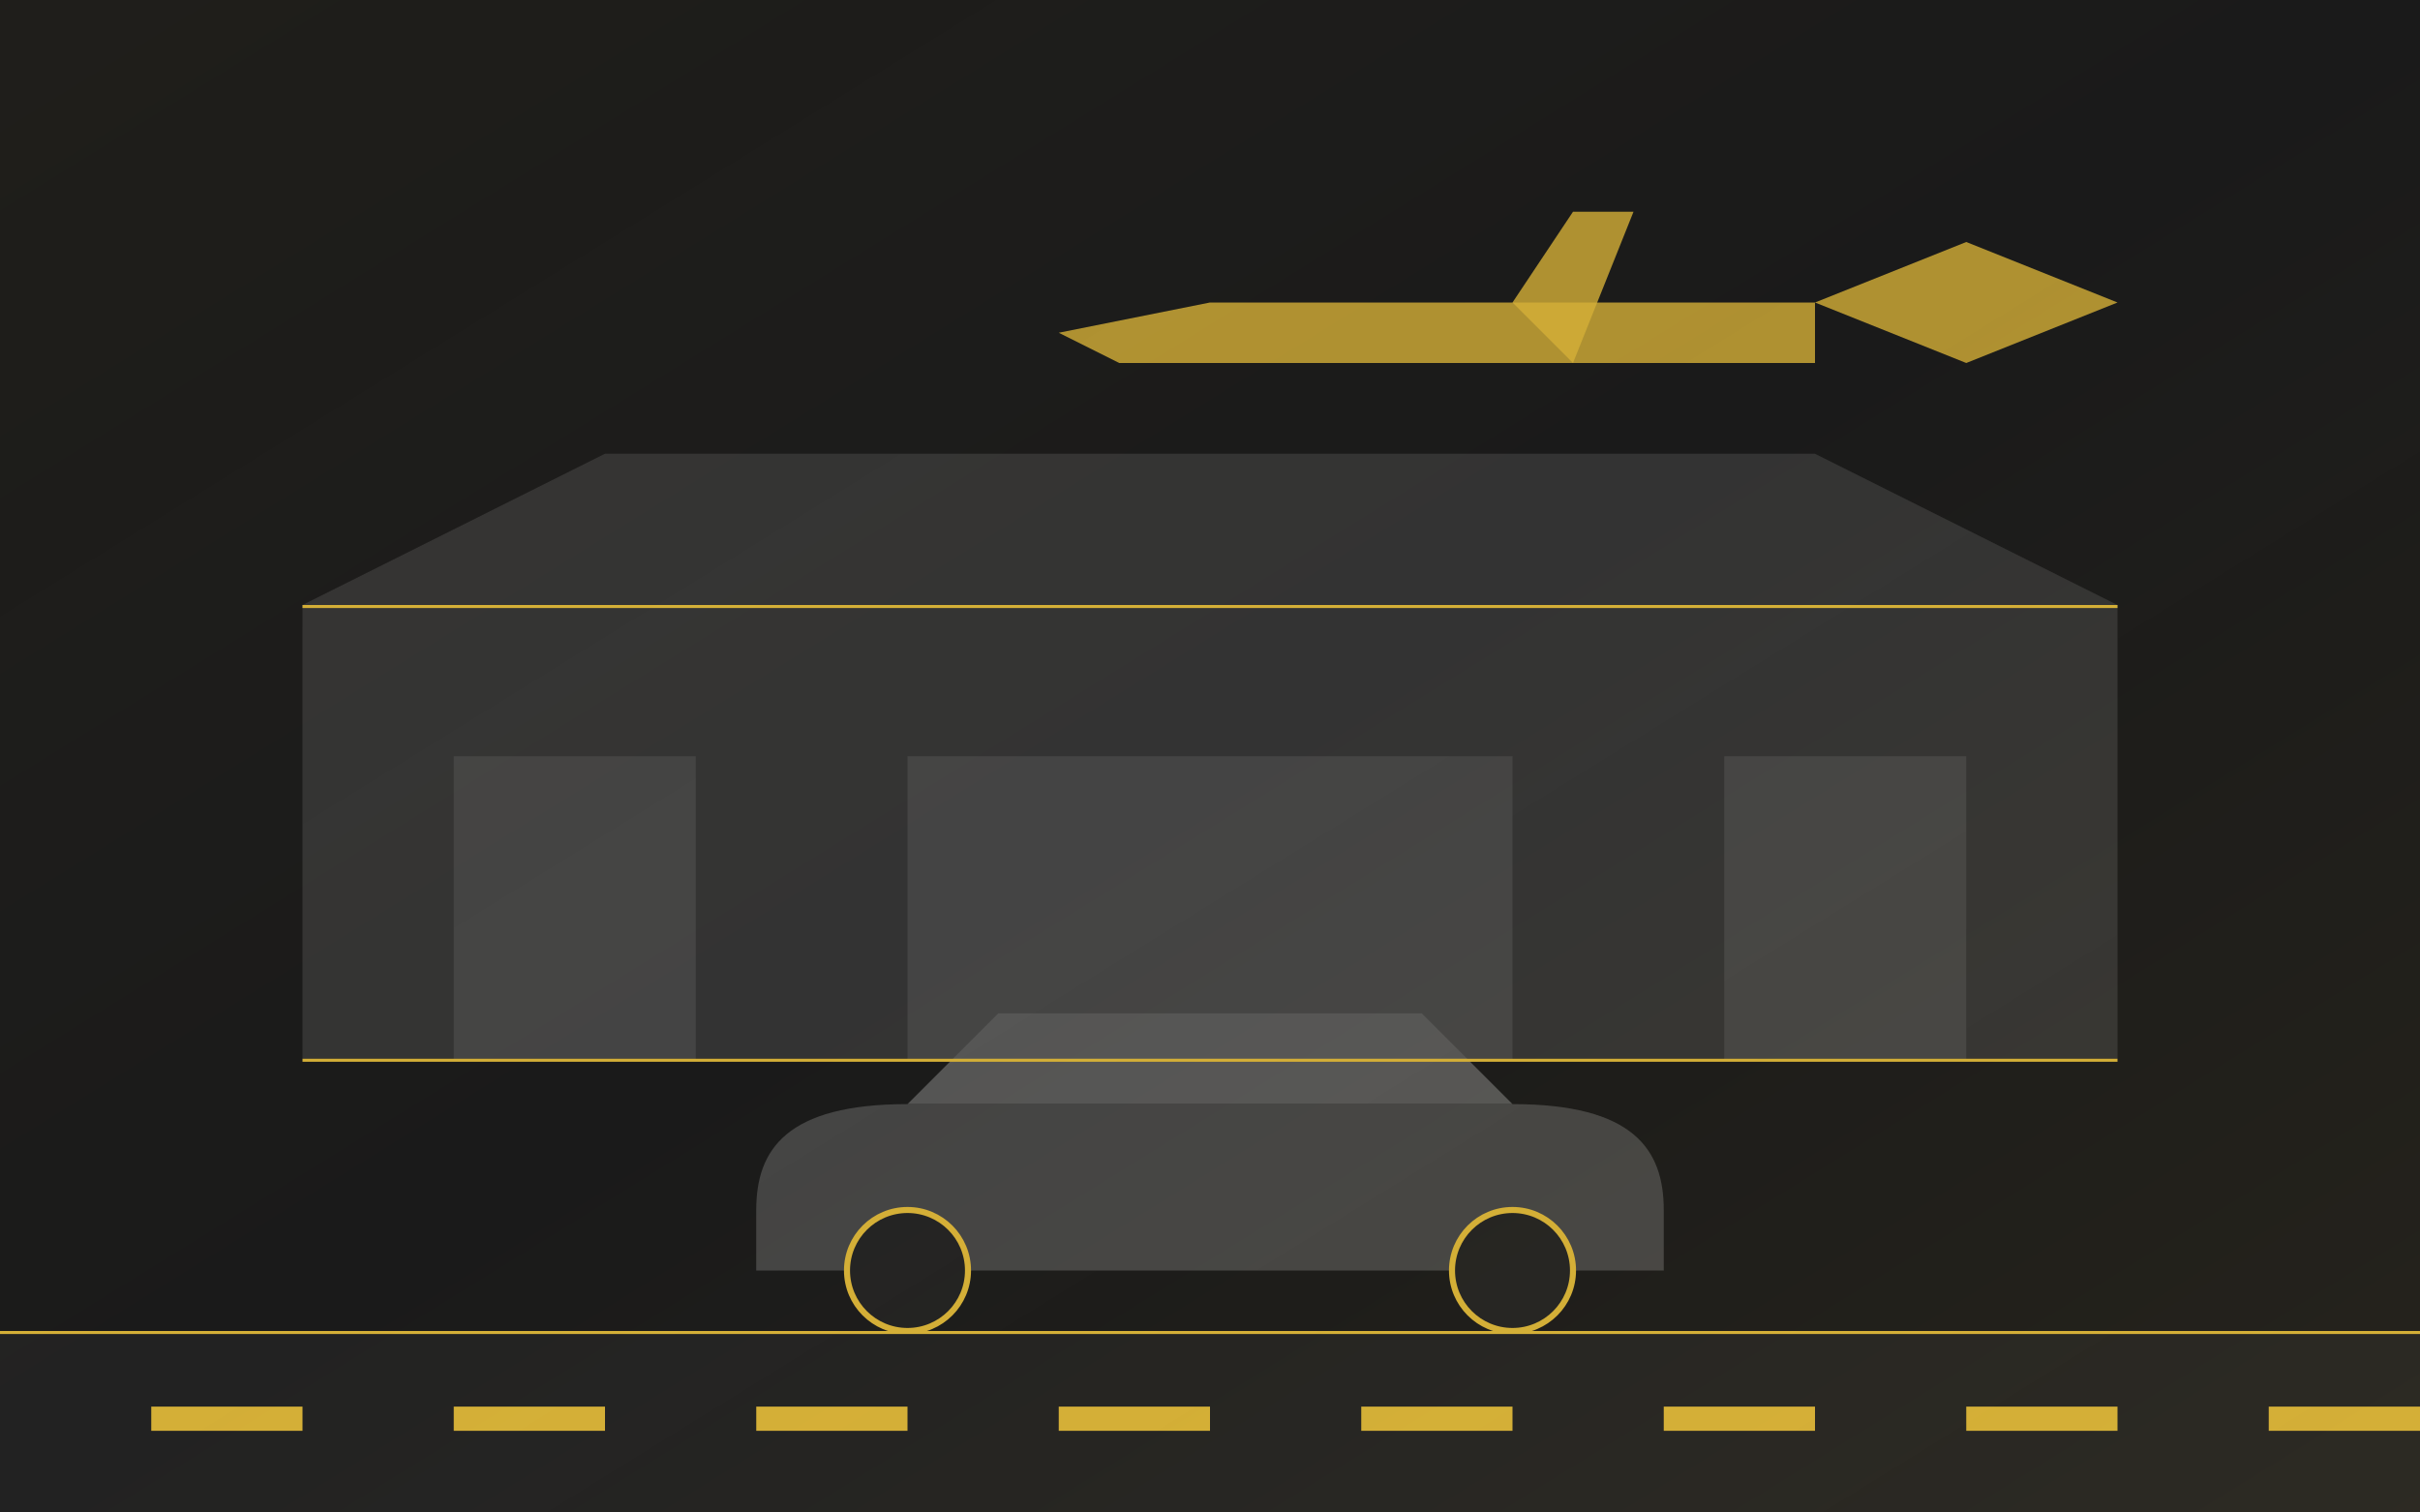 <svg xmlns="http://www.w3.org/2000/svg" viewBox="0 0 800 500" width="800" height="500">
  <!-- Background -->
  <rect width="800" height="500" fill="#1A1A1A"/>
  
  <!-- Airport terminal silhouette -->
  <path d="M100,350 L100,200 L200,150 L600,150 L700,200 L700,350 Z" fill="#333333"/>
  <rect x="150" y="250" width="80" height="100" fill="#444444"/>
  <rect x="300" y="250" width="200" height="100" fill="#444444"/>
  <rect x="570" y="250" width="80" height="100" fill="#444444"/>
  
  <!-- Car -->
  <path d="M250,400 C250,380 260,365 300,365 L500,365 C540,365 550,380 550,400 L550,420 L250,420 Z" fill="#444444"/>
  <path d="M300,365 L330,335 L470,335 L500,365 Z" fill="#555555"/>
  <circle cx="300" cy="420" r="20" fill="#222222" stroke="#D4AF37" stroke-width="2"/>
  <circle cx="500" cy="420" r="20" fill="#222222" stroke="#D4AF37" stroke-width="2"/>
  
  <!-- Road -->
  <rect x="0" y="440" width="800" height="60" fill="#222222"/>
  <rect x="50" y="465" width="50" height="8" fill="#D4AF37"/>
  <rect x="150" y="465" width="50" height="8" fill="#D4AF37"/>
  <rect x="250" y="465" width="50" height="8" fill="#D4AF37"/>
  <rect x="350" y="465" width="50" height="8" fill="#D4AF37"/>
  <rect x="450" y="465" width="50" height="8" fill="#D4AF37"/>
  <rect x="550" y="465" width="50" height="8" fill="#D4AF37"/>
  <rect x="650" y="465" width="50" height="8" fill="#D4AF37"/>
  <rect x="750" y="465" width="50" height="8" fill="#D4AF37"/>
  
  <!-- Airplane -->
  <path d="M600,100 L650,80 L700,100 L650,120 Z" fill="#D4AF37" opacity="0.8"/>
  <path d="M600,100 L400,100 L350,110 L370,120 L600,120 Z" fill="#D4AF37" opacity="0.8"/>
  <path d="M500,100 L520,70 L540,70 L520,120 Z" fill="#D4AF37" opacity="0.8"/>
  
  <!-- Gold accents -->
  <rect x="100" y="200" width="600" height="1" fill="#D4AF37"/>
  <rect x="100" y="350" width="600" height="1" fill="#D4AF37"/>
  <rect x="0" y="440" width="800" height="1" fill="#D4AF37"/>
  
  <!-- Luxury effect overlay -->
  <rect width="800" height="500" fill="url(#airportGradient)" opacity="0.3"/>
  
  <!-- Definitions -->
  <defs>
    <linearGradient id="airportGradient" x1="0%" y1="0%" x2="100%" y2="100%">
      <stop offset="0%" stop-color="#D4AF37" stop-opacity="0.1"/>
      <stop offset="50%" stop-color="#D4AF37" stop-opacity="0"/>
      <stop offset="100%" stop-color="#D4AF37" stop-opacity="0.2"/>
    </linearGradient>
  </defs>
</svg>